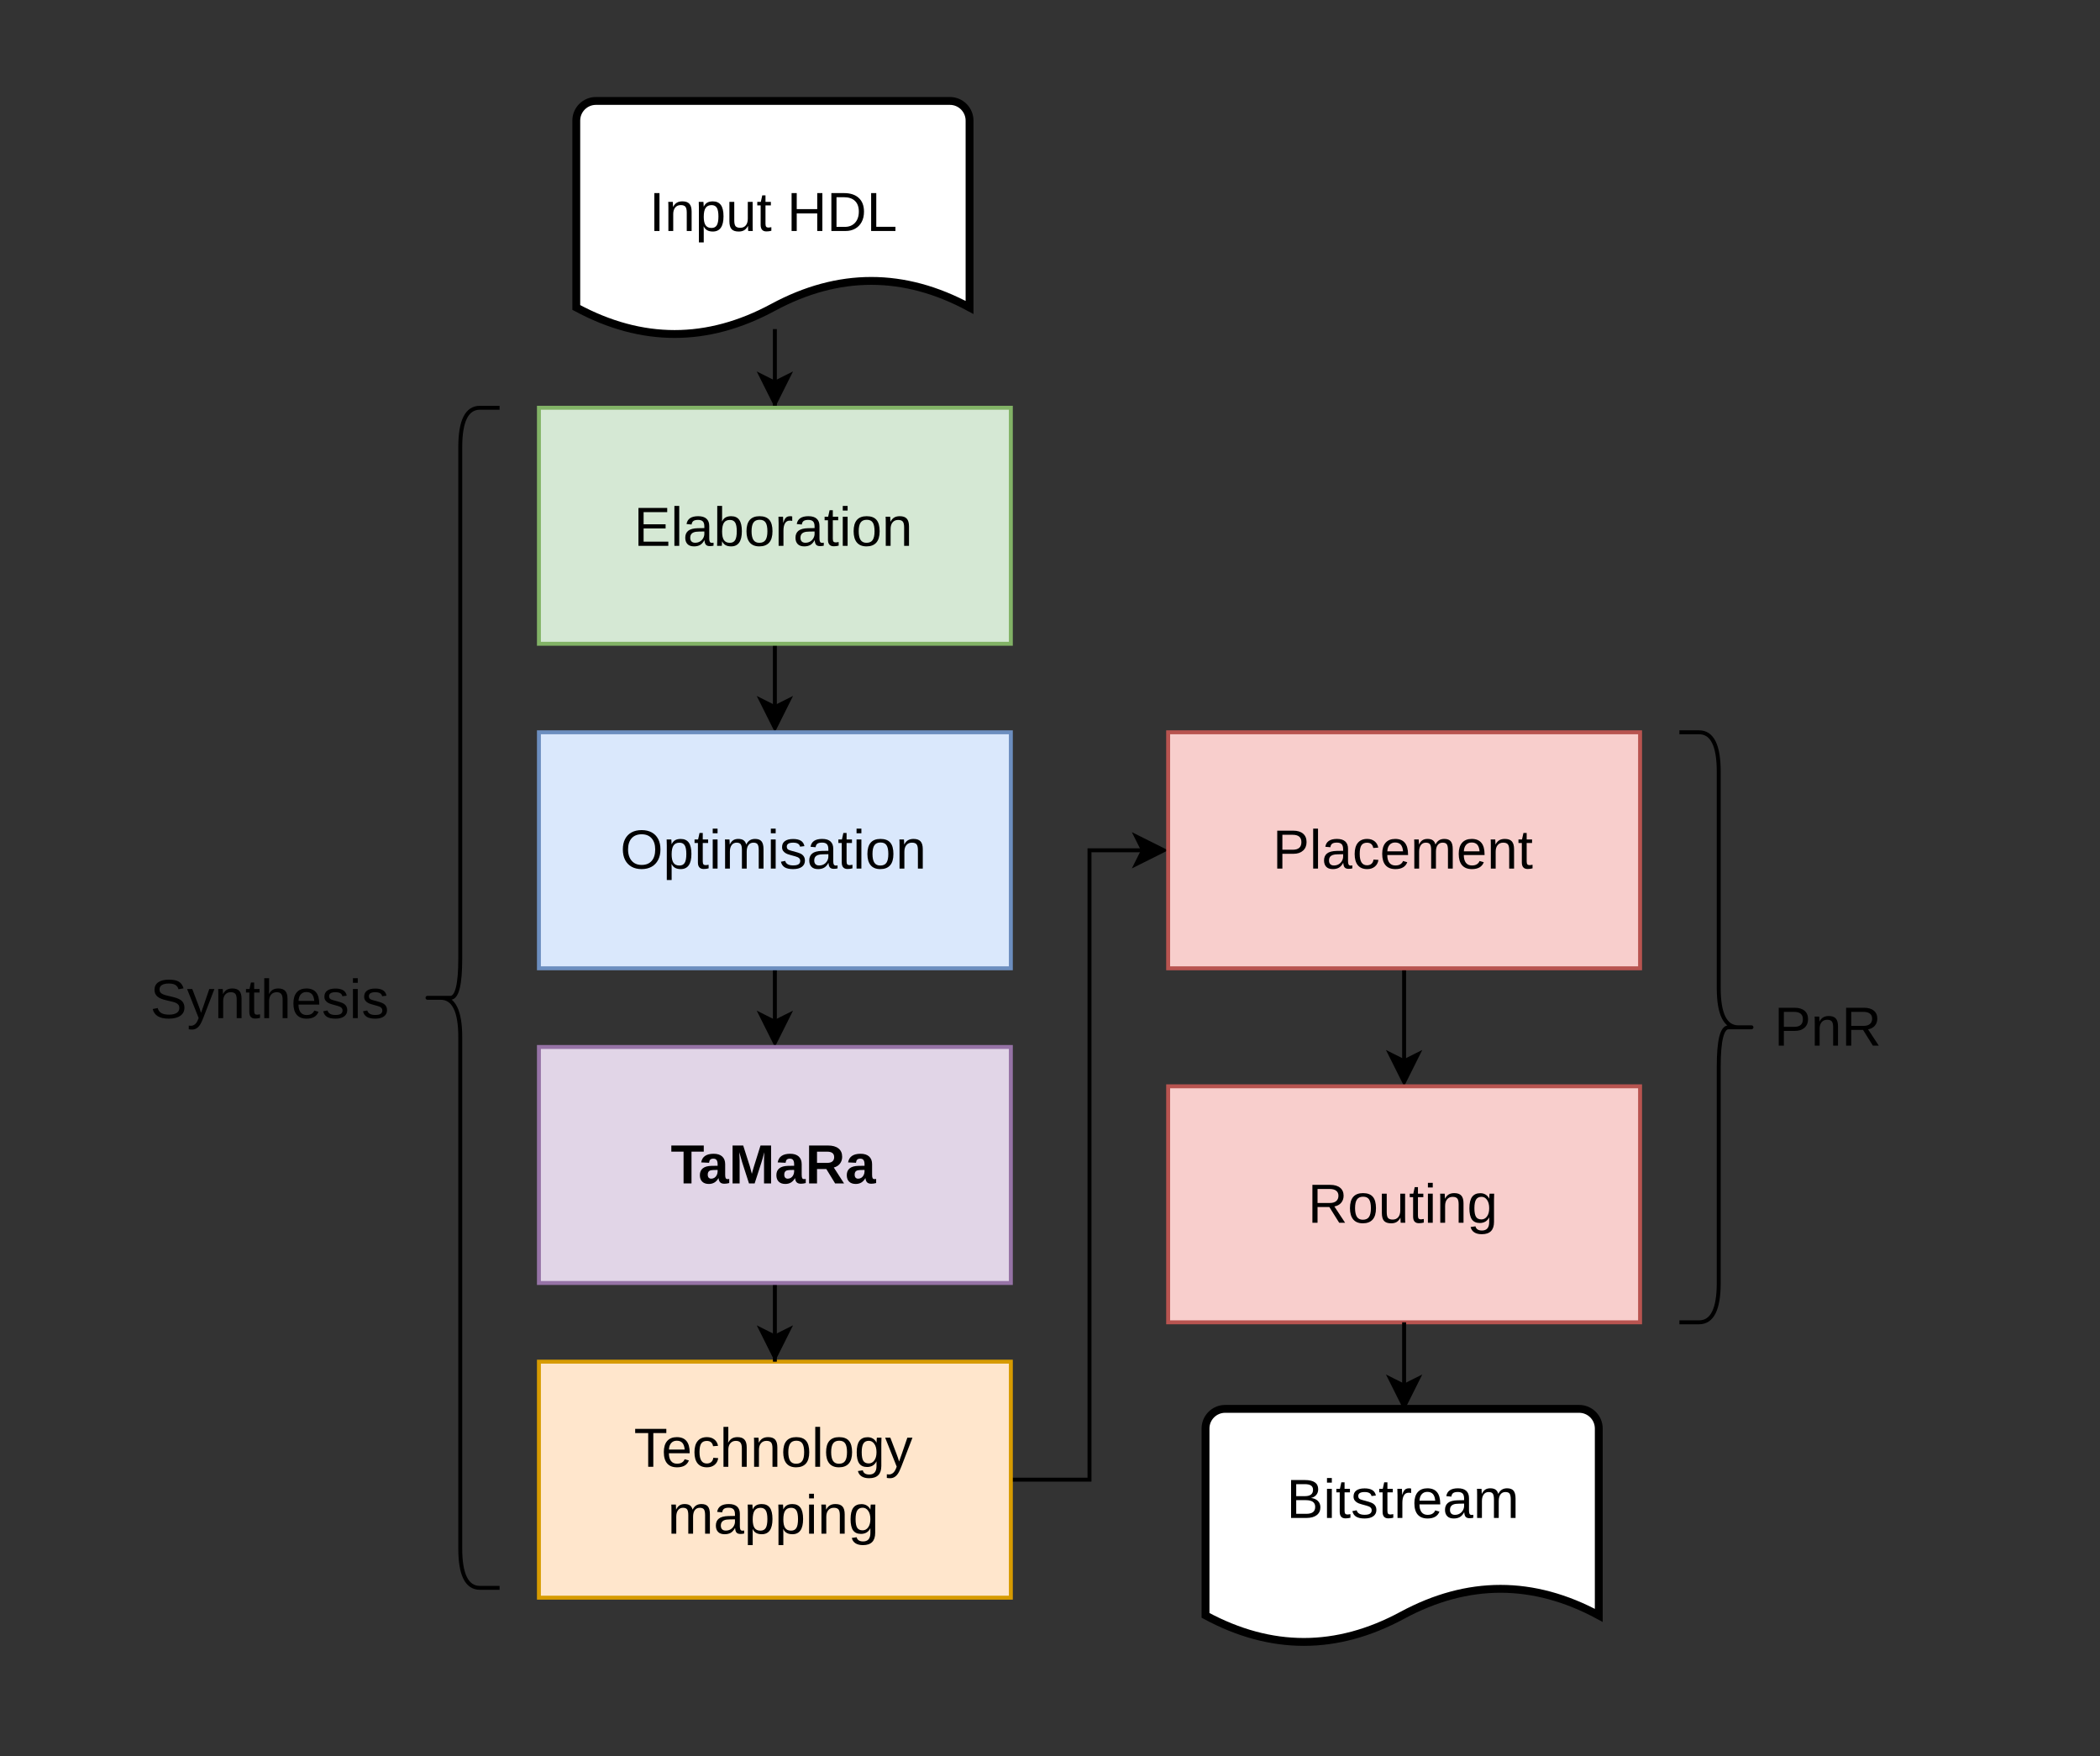 <?xml version='1.0' encoding='UTF-8'?>
<!-- This file was generated by dvisvgm 3.4 -->
<svg version='1.1' xmlns='http://www.w3.org/2000/svg' xmlns:xlink='http://www.w3.org/1999/xlink' width='341.04pt' height='285.12pt' viewBox='0 0 341.04 285.12'>
<rect x="0" y="0" width="341.04" height="285.12" fill="#333333" stroke="none"/>
<defs>
<clipPath id='cp0'>
<path d='M18.75 15H322.5V270H18.75Z'/>
</clipPath>
<path id='g1-48' d='M2.728-5.838V0H.937V-9.632H3.637L5.359-4.245Q5.476-3.794 5.599-3.336Q5.722-2.885 5.838-2.434Q5.947-2.816 6.05-3.206Q6.152-3.603 6.269-3.979L8.039-9.632H10.726V0H8.935V-5.838Q8.935-6.036 8.948-6.631Q8.969-7.232 9.003-7.937Q8.524-6.104 8.285-5.373L6.549 0H5.113L3.377-5.373L2.646-7.937Q2.728-6.351 2.728-5.838Z'/>
<path id='g1-53' d='M2.953-3.657V0H.937V-9.632H5.749Q7.472-9.632 8.408-8.887Q9.345-8.148 9.345-6.761Q9.345-5.749 8.771-5.011Q8.196-4.279 7.219-4.047L9.823 0H7.554L5.318-3.657H2.953ZM7.314-6.679Q7.314-8.066 5.537-8.066H2.953V-5.223H5.592Q6.439-5.223 6.877-5.605T7.314-6.679Z'/>
<path id='g1-55' d='M5.284-8.073V0H3.268V-8.073H.157V-9.632H8.401V-8.073H5.284Z'/>
<path id='g1-68' d='M2.687 .137Q1.613 .137 1.012-.444Q.41-1.032 .41-2.092Q.41-3.24 1.155-3.835Q1.907-4.43 3.329-4.457L4.922-4.484V-4.86Q4.922-5.585 4.669-5.934Q4.416-6.289 3.842-6.289Q3.309-6.289 3.056-6.043Q2.81-5.804 2.748-5.243L.745-5.339Q1.121-7.533 3.924-7.533Q5.325-7.533 6.084-6.843T6.843-4.881V-2.188Q6.843-1.565 6.979-1.326Q7.123-1.094 7.451-1.094Q7.67-1.094 7.875-1.135V-.096Q7.52-.007 7.267 .034Q7.014 .082 6.645 .082Q5.92 .082 5.571-.273Q5.229-.629 5.161-1.319H5.12Q4.313 .137 2.687 .137ZM4.922-3.425L3.938-3.411Q3.261-3.377 2.987-3.268Q2.707-3.145 2.557-2.898Q2.413-2.652 2.413-2.242Q2.413-1.716 2.652-1.456Q2.898-1.203 3.302-1.203Q3.753-1.203 4.129-1.449Q4.498-1.695 4.71-2.126Q4.922-2.563 4.922-3.049V-3.425Z'/>
<path id='g0-3' d=''/>
<path id='g0-37' d='M8.6-2.714Q8.6-1.429 7.663-.711Q6.727 0 5.059 0H1.148V-9.632H4.648Q8.039-9.632 8.039-7.294Q8.039-6.439 7.561-5.858T6.207-5.079Q7.355-4.942 7.978-4.307Q8.6-3.678 8.6-2.714ZM6.727-7.137Q6.727-7.916 6.193-8.251T4.648-8.586H2.454V-5.537H4.648Q6.727-5.537 6.727-7.137ZM7.28-2.816Q7.28-4.519 4.888-4.519H2.454V-1.046H4.99Q6.187-1.046 6.733-1.49T7.28-2.816Z'/>
<path id='g0-39' d='M9.44-4.915Q9.44-3.391 8.846-2.29Q8.258-1.189 7.198-.595Q6.146 0 4.751 0H1.148V-9.632H4.334Q6.781-9.632 8.107-8.401Q9.44-7.178 9.44-4.915ZM8.128-4.915Q8.128-6.706 7.144-7.643Q6.166-8.586 4.307-8.586H2.454V-1.046H4.601Q5.674-1.046 6.46-1.518Q7.253-1.989 7.69-2.857T8.128-4.915Z'/>
<path id='g0-40' d='M8.736-1.066V0H1.148V-9.632H8.456V-8.565H2.454V-5.476H8.046V-4.423H2.454V-1.066H8.736Z'/>
<path id='g0-43' d='M2.454-4.464V0H1.148V-9.632H2.454V-5.558H7.663V-9.632H8.969V0H7.663V-4.464H2.454Z'/>
<path id='g0-44' d='M2.598-9.632V0H1.292V-9.632H2.598Z'/>
<path id='g0-47' d='M7.321-1.066V0H1.148V-9.632H2.454V-1.066H7.321Z'/>
<path id='g0-50' d='M10.22-4.86Q10.22-3.315 9.632-2.194Q9.051-1.073 7.978-.465Q6.904 .137 5.435 .137Q3.958 .137 2.885-.465Q1.818-1.066 1.237-2.188Q.663-3.309 .663-4.86Q.663-6.405 1.23-7.499Q1.805-8.6 2.871-9.188Q3.944-9.775 5.448-9.775Q6.925-9.775 7.991-9.194Q9.064-8.613 9.639-7.513Q10.22-6.419 10.22-4.86ZM8.887-4.86Q8.887-6.658 7.984-7.684Q7.089-8.709 5.448-8.709Q3.794-8.709 2.892-7.697T1.989-4.86Q1.989-3.657 2.399-2.769Q2.81-1.887 3.582-1.401Q4.354-.923 5.435-.923Q7.103-.923 7.991-1.948Q8.887-2.98 8.887-4.86Z'/>
<path id='g0-51' d='M8.6-6.733Q8.6-5.366 7.704-4.56Q6.815-3.753 5.284-3.753H2.454V0H1.148V-9.632H5.202Q6.822-9.632 7.711-8.873T8.6-6.733ZM7.287-6.72Q7.287-8.586 5.045-8.586H2.454V-4.785H5.1Q7.287-4.785 7.287-6.72Z'/>
<path id='g0-53' d='M2.454-3.999V0H1.148V-9.632H5.681Q7.308-9.632 8.189-8.9Q9.078-8.176 9.078-6.877Q9.078-5.804 8.449-5.072Q7.827-4.341 6.727-4.149L9.461 0H7.957L5.455-3.999H2.454ZM7.766-6.863Q7.766-7.704 7.191-8.142Q6.624-8.586 5.551-8.586H2.454V-5.031H5.605Q6.638-5.031 7.198-5.51Q7.766-5.995 7.766-6.863Z'/>
<path id='g0-54' d='M8.695-2.659Q8.695-1.326 7.649-.595Q6.61 .137 4.717 .137Q1.196 .137 .636-2.311L1.9-2.563Q2.119-1.695 2.83-1.285Q3.541-.882 4.765-.882Q6.029-.882 6.713-1.312Q7.403-1.75 7.403-2.591Q7.403-3.062 7.185-3.356Q6.973-3.65 6.583-3.842T5.653-4.163T4.457-4.443Q3.315-4.696 2.721-4.949Q2.133-5.202 1.791-5.51Q1.087-6.152 1.087-7.198Q1.087-8.436 2.03-9.105Q2.98-9.775 4.744-9.775Q6.385-9.775 7.253-9.27Q8.121-8.771 8.47-7.561L7.185-7.335Q6.973-8.101 6.378-8.442Q5.783-8.791 4.73-8.791Q3.575-8.791 2.967-8.408T2.358-7.267Q2.358-6.822 2.591-6.528Q2.83-6.241 3.274-6.043Q3.691-5.845 5.045-5.544Q5.599-5.414 6.139-5.271Q6.679-5.134 7.157-4.922Q7.438-4.806 7.69-4.635Q7.95-4.471 8.142-4.252Q8.401-3.965 8.545-3.575Q8.695-3.186 8.695-2.659Z'/>
<path id='g0-55' d='M4.922-8.565V0H3.623V-8.565H.314V-9.632H8.23V-8.565H4.922Z'/>
<path id='g0-68' d='M2.83 .137Q1.716 .137 1.155-.451T.595-2.064Q.595-3.213 1.347-3.828Q2.105-4.443 3.787-4.484L5.448-4.512V-4.915Q5.448-5.817 5.065-6.207T3.862-6.597Q3.035-6.597 2.659-6.316T2.208-5.421L.923-5.537Q1.237-7.533 3.89-7.533Q5.284-7.533 5.988-6.891Q6.692-6.255 6.692-5.045V-1.859Q6.692-1.312 6.836-1.032Q6.979-.759 7.383-.759Q7.574-.759 7.786-.807V-.041Q7.342 .068 6.836 .068Q6.152 .068 5.838-.287Q5.53-.649 5.489-1.415H5.448Q4.977-.567 4.348-.212Q3.726 .137 2.83 .137ZM5.448-3.65L4.102-3.623Q3.24-3.616 2.789-3.445Q2.338-3.281 2.099-2.939T1.859-2.044Q1.859-1.442 2.181-1.114Q2.509-.786 3.11-.786Q3.794-.786 4.313-1.094Q4.84-1.401 5.141-1.935Q5.448-2.475 5.448-3.042V-3.65Z'/>
<path id='g0-69' d='M7.198-3.732Q7.198 .137 4.478 .137Q3.637 .137 3.076-.164Q2.522-.472 2.174-1.148H2.16Q2.16-1.012 2.146-.752T2.119-.267Q2.105-.048 2.092 0H.902Q.943-.369 .943-1.524V-10.145H2.174V-7.253Q2.174-7.034 2.167-6.768Q2.16-6.508 2.146-6.207H2.174Q2.516-6.918 3.076-7.226Q3.644-7.533 4.478-7.533Q5.879-7.533 6.535-6.59Q7.198-5.646 7.198-3.732ZM5.906-3.691Q5.906-5.243 5.496-5.913T4.163-6.583Q3.124-6.583 2.646-5.872Q2.174-5.161 2.174-3.616Q2.174-2.16 2.639-1.463Q3.104-.772 4.149-.772Q5.079-.772 5.489-1.456Q5.906-2.146 5.906-3.691Z'/>
<path id='g0-70' d='M3.78 .137Q2.229 .137 1.408-.841Q.595-1.825 .595-3.705Q.595-5.571 1.415-6.549Q2.235-7.533 3.767-7.533Q4.901-7.533 5.646-6.945Q6.398-6.357 6.59-5.325L5.325-5.229Q5.229-5.845 4.84-6.207T3.732-6.569Q2.755-6.569 2.317-5.92T1.88-3.732Q1.88-2.256 2.345-1.545T3.746-.834Q4.402-.834 4.84-1.189Q5.284-1.545 5.387-2.283L6.631-2.201Q6.487-1.135 5.722-.499T3.78 .137Z'/>
<path id='g0-72' d='M1.887-3.438Q1.887-2.167 2.413-1.477T3.951-.786Q4.751-.786 5.229-1.107Q5.715-1.429 5.886-1.921L6.966-1.613Q6.303 .137 3.951 .137Q2.311 .137 1.449-.841Q.595-1.818 .595-3.746Q.595-5.578 1.449-6.556Q2.311-7.533 3.903-7.533Q7.164-7.533 7.164-3.603V-3.438H1.887ZM5.893-4.382Q5.79-5.551 5.298-6.084Q4.806-6.624 3.883-6.624Q2.987-6.624 2.461-6.022Q1.941-5.428 1.9-4.382H5.893Z'/>
<path id='g0-74' d='M3.746 2.905Q2.536 2.905 1.818 2.427Q1.101 1.955 .896 1.08L2.133 .902Q2.386 1.969 3.78 1.969Q5.619 1.969 5.619-.185V-1.374H5.605Q5.257-.663 4.648-.301Q4.04 .055 3.227 .055Q1.866 .055 1.224-.848Q.588-1.75 .588-3.685Q.588-5.646 1.271-6.576Q1.962-7.513 3.363-7.513Q4.149-7.513 4.724-7.15Q5.305-6.795 5.619-6.132H5.633Q5.633-6.269 5.646-6.556Q5.66-6.85 5.681-7.109T5.715-7.396H6.884Q6.843-7.027 6.843-5.865V-.212Q6.843 2.905 3.746 2.905ZM5.619-3.698Q5.619-5.045 5.065-5.817Q4.519-6.597 3.664-6.597Q2.721-6.597 2.29-5.913T1.859-3.698Q1.859-2.181 2.263-1.518T3.644-.854Q4.519-.854 5.065-1.613Q5.619-2.379 5.619-3.698Z'/>
<path id='g0-75' d='M2.167-6.132Q2.563-6.856 3.117-7.191Q3.678-7.533 4.532-7.533Q5.735-7.533 6.303-6.904Q6.877-6.282 6.877-4.929V0H5.64V-4.689Q5.64-5.694 5.284-6.139Q4.936-6.583 4.115-6.583Q3.247-6.583 2.721-5.981Q2.201-5.38 2.201-4.361V0H.971V-10.145H2.201V-7.506Q2.201-7.232 2.188-6.925Q2.174-6.624 2.16-6.398Q2.153-6.18 2.146-6.132H2.167Z'/>
<path id='g0-76' d='M2.167-10.145V-8.969H.937V-10.145H2.167ZM2.167-7.396V0H.937V-7.396H2.167Z'/>
<path id='g0-79' d='M2.174-10.145V0H.943V-10.145H2.174Z'/>
<path id='g0-80' d='M2.194-4.286V0H.971V-5.817Q.971-7.109 .93-7.396H2.092Q2.112-7.171 2.126-6.802Q2.146-6.433 2.146-6.132H2.167Q2.563-6.918 3.076-7.226T4.327-7.533Q5.168-7.533 5.653-7.198Q6.146-6.863 6.337-6.132H6.357Q6.74-6.877 7.28-7.205Q7.827-7.533 8.6-7.533Q9.721-7.533 10.227-6.925Q10.739-6.316 10.739-4.929V0H9.522V-4.689Q9.522-5.763 9.229-6.173T8.169-6.583Q7.362-6.583 6.911-5.981Q6.467-5.387 6.467-4.286V0H5.25V-4.689Q5.25-5.763 4.956-6.173T3.896-6.583Q3.11-6.583 2.652-5.981T2.194-4.286Z'/>
<path id='g0-81' d='M2.201-4.286V0H.971V-5.817Q.971-7.109 .93-7.396H2.092Q2.112-7.198 2.126-6.856Q2.14-6.521 2.146-6.132H2.167Q2.591-6.897 3.145-7.212Q3.705-7.533 4.532-7.533Q5.749-7.533 6.31-6.911Q6.877-6.289 6.877-4.929V0H5.64V-4.689Q5.64-5.749 5.298-6.166T4.115-6.583Q3.227-6.583 2.714-5.975T2.201-4.286Z'/>
<path id='g0-82' d='M7.198-3.705Q7.198-1.764 6.344-.813T3.862 .137Q2.242 .137 1.415-.848Q.588-1.839 .588-3.705Q.588-7.533 3.903-7.533Q5.599-7.533 6.398-6.597Q7.198-5.667 7.198-3.705ZM5.906-3.705Q5.906-5.236 5.448-5.927Q4.997-6.624 3.924-6.624Q2.844-6.624 2.358-5.913Q1.88-5.209 1.88-3.705Q1.88-2.242 2.352-1.504Q2.83-.772 3.849-.772Q4.956-.772 5.428-1.483Q5.906-2.194 5.906-3.705Z'/>
<path id='g0-83' d='M7.198-3.732Q7.198 .137 4.478 .137Q2.769 .137 2.181-1.148H2.146Q2.174-1.101 2.174 .014V2.905H.943V-5.886Q.943-7.027 .902-7.396H2.092Q2.099-7.369 2.112-7.13Q2.133-6.891 2.146-6.61Q2.16-6.337 2.16-6.207H2.188Q2.516-6.891 3.056-7.205Q3.596-7.526 4.478-7.526Q5.845-7.526 6.521-6.61T7.198-3.732ZM5.906-3.705Q5.906-5.25 5.489-5.913T4.163-6.576Q3.151-6.576 2.659-5.872Q2.174-5.175 2.174-3.609Q2.174-2.153 2.639-1.463T4.149-.772Q5.065-.772 5.482-1.442Q5.906-2.119 5.906-3.705Z'/>
<path id='g0-85' d='M2.201-3.855V0H.971V-5.674Q.971-6.453 .93-7.396H2.092Q2.119-6.768 2.133-6.392T2.146-5.886H2.174Q2.379-6.556 2.625-6.925Q2.864-7.267 3.172-7.396Q3.479-7.533 3.931-7.533Q4.184-7.533 4.43-7.465V-6.337Q4.197-6.405 3.773-6.405Q3.008-6.405 2.604-5.742Q2.201-5.086 2.201-3.855Z'/>
<path id='g0-86' d='M6.494-2.044Q6.494-.998 5.701-.431Q4.915 .137 3.493 .137Q2.112 .137 1.36-.314Q.615-.772 .39-1.736L1.477-1.948Q1.784-.8 3.493-.8Q4.43-.8 4.86-1.087Q5.298-1.374 5.298-1.948Q5.298-2.386 4.997-2.659T4.026-3.11Q3.233-3.322 2.762-3.459Q2.297-3.596 2.044-3.691Q1.791-3.794 1.641-3.883Q1.189-4.143 .937-4.519T.684-5.441Q.684-6.453 1.401-6.979Q2.126-7.513 3.507-7.513Q4.73-7.513 5.448-7.082Q6.173-6.651 6.364-5.701L5.257-5.564Q5.045-6.583 3.507-6.583Q1.88-6.583 1.88-5.564Q1.88-5.188 2.105-4.942Q2.331-4.703 2.967-4.546Q3.821-4.341 4.594-4.095Q5.366-3.855 5.701-3.616Q6.091-3.336 6.289-2.953Q6.494-2.577 6.494-2.044Z'/>
<path id='g0-87' d='M3.787-.055Q3.186 .109 2.543 .109Q1.066 .109 1.066-1.565V-6.501H.212V-7.396H1.114L1.477-9.051H2.297V-7.396H3.664V-6.501H2.297V-1.832Q2.297-1.299 2.468-1.08Q2.646-.868 3.076-.868Q3.309-.868 3.787-.964V-.055Z'/>
<path id='g0-88' d='M5.619-1.265Q5.195-.499 4.635-.178Q4.081 .137 3.254 .137Q2.037 .137 1.47-.465Q.909-1.073 .909-2.468V-7.396H2.146V-2.707Q2.146-1.6 2.488-1.203Q2.837-.813 3.671-.813Q4.56-.813 5.072-1.422T5.585-3.11V-7.396H6.815V-1.579Q6.815-.287 6.856 0H5.694Q5.688-.034 5.667-.321Q5.653-.608 5.64-1.265H5.619Z'/>
<path id='g0-92' d='M1.306 2.905Q.813 2.905 .458 2.83V1.907Q.718 1.948 1.032 1.948Q1.606 1.948 2.092 1.518Q2.584 1.094 2.967-.034L.034-7.396H1.347L2.905-3.309Q3.076-2.871 3.268-2.317Q3.466-1.764 3.575-1.34Q3.746-1.825 3.917-2.304Q4.095-2.782 4.259-3.261L5.674-7.396H6.973L4.129 0Q3.896 .588 3.685 1.025Q3.473 1.47 3.274 1.757Q2.495 2.905 1.306 2.905Z'/>
</defs>
<g id='page1'>
<g clip-path='url(#cp0)'>
<path d='M256.449 228.747C258.211 228.747 259.642 230.178 259.642 231.94V262.277C248.998 256.529 238.353 256.529 227.709 262.277C217.064 268.025 206.419 268.025 195.775 262.277V233.537V231.94C195.775 230.178 197.206 228.747 198.968 228.747H256.449Z' fill='#fff'/>
<path d='M256.449 228.747C258.211 228.747 259.642 230.178 259.642 231.94V262.277C248.998 256.529 238.353 256.529 227.709 262.277C217.064 268.025 206.419 268.025 195.775 262.277V233.537V231.94C195.775 230.178 197.206 228.747 198.968 228.747H256.449Z' stroke='#000' fill='none' stroke-width='1.277' stroke-miterlimit='10'/>
<path d='M125.84 55.028V67.802V53.432V62.137' stroke='#000' fill='none' stroke-width='.639' stroke-miterlimit='10'/>
<path d='M125.84 65.49L123.605 61.019L125.84 62.137L128.076 61.019L125.84 65.49Z'/>
<path d='M125.84 65.49L123.605 61.019L125.84 62.137L128.076 61.019L125.84 65.49Z' stroke='#000' fill='none' stroke-width='.639' stroke-miterlimit='10'/>
<path d='M154.261 16.389C156.024 16.389 157.455 17.819 157.455 19.582V49.919C146.81 44.171 136.166 44.171 125.521 49.919S104.232 55.667 93.587 49.919V21.179V19.582C93.587 17.819 95.018 16.389 96.781 16.389H154.261Z' fill='#fff'/>
<path d='M154.261 16.389C156.024 16.389 157.455 17.819 157.455 19.582V49.919C146.81 44.171 136.166 44.171 125.521 49.919S104.232 55.667 93.587 49.919V21.179V19.582C93.587 17.819 95.018 16.389 96.781 16.389H154.261Z' stroke='#000' fill='none' stroke-width='1.277' stroke-miterlimit='10'/>
<path d='M125.84 104.525V117.299V106.122V114.827' stroke='#000' fill='none' stroke-width='.639' stroke-miterlimit='10'/>
<path d='M125.84 118.18L123.605 113.709L125.84 114.827L128.076 113.709L125.84 118.18Z'/>
<path d='M125.84 118.18L123.605 113.709L125.84 114.827L128.076 113.709L125.84 118.18Z' stroke='#000' fill='none' stroke-width='.639' stroke-miterlimit='10'/>
<path d='M87.52 66.205H164.161V104.525H87.52Z' fill='#d5e8d4'/>
<path d='M87.52 66.205H164.161V104.525H87.52Z' stroke='#82b366' fill='none' stroke-width='.639'/>
<g transform='translate(-2.213 -41.092)scale(.639)'>
<use x='164.578' y='203' xlink:href='#g0-40'/>
<use x='173.916' y='203' xlink:href='#g0-79'/>
<use x='177.024' y='203' xlink:href='#g0-68'/>
<use x='184.808' y='203' xlink:href='#g0-69'/>
<use x='192.592' y='203' xlink:href='#g0-82'/>
<use x='200.376' y='203' xlink:href='#g0-85'/>
<use x='205.038' y='203' xlink:href='#g0-68'/>
<use x='212.822' y='203' xlink:href='#g0-87'/>
<use x='216.714' y='203' xlink:href='#g0-76'/>
<use x='219.822' y='203' xlink:href='#g0-82'/>
<use x='227.606' y='203' xlink:href='#g0-81'/>
<use x='168.469' y='123' xlink:href='#g0-44'/>
<use x='172.361' y='123' xlink:href='#g0-81'/>
<use x='180.145' y='123' xlink:href='#g0-83'/>
<use x='187.929' y='123' xlink:href='#g0-88'/>
<use x='195.713' y='123' xlink:href='#g0-87'/>
<use x='199.605' y='123' xlink:href='#g0-3'/>
<use x='203.497' y='123' xlink:href='#g0-43'/>
<use x='213.605' y='123' xlink:href='#g0-39'/>
<use x='223.713' y='123' xlink:href='#g0-47'/>
</g>
<path d='M125.84 157.216V165.921' stroke='#000' fill='none' stroke-width='.639' stroke-miterlimit='10'/>
<path d='M125.84 169.274L123.605 164.803L125.84 165.921L128.076 164.803L125.84 169.274Z'/>
<path d='M125.84 169.274L123.605 164.803L125.84 165.921L128.076 164.803L125.84 169.274Z' stroke='#000' fill='none' stroke-width='.639' stroke-miterlimit='10'/>
<path d='M87.52 118.896H164.161V157.216H87.52Z' fill='#dae8fc'/>
<path d='M87.52 118.896H164.161V157.216H87.52Z' stroke='#6c8ebf' fill='none' stroke-width='.639'/>
<g transform='translate(-2.213 -41.092)scale(.639)'>
<use x='161.094' y='285' xlink:href='#g0-50'/>
<use x='171.986' y='285' xlink:href='#g0-83'/>
<use x='179.77' y='285' xlink:href='#g0-87'/>
<use x='183.662' y='285' xlink:href='#g0-76'/>
<use x='186.77' y='285' xlink:href='#g0-80'/>
<use x='198.432' y='285' xlink:href='#g0-76'/>
<use x='201.54' y='285' xlink:href='#g0-86'/>
<use x='208.54' y='285' xlink:href='#g0-68'/>
<use x='216.324' y='285' xlink:href='#g0-87'/>
<use x='220.216' y='285' xlink:href='#g0-76'/>
<use x='223.324' y='285' xlink:href='#g0-82'/>
<use x='231.108' y='285' xlink:href='#g0-81'/>
</g>
<path d='M164.161 240.243H176.934V138.056H185.639' stroke='#000' fill='none' stroke-width='.639' stroke-miterlimit='10'/>
<path d='M188.992 138.056L184.522 140.291L185.639 138.056L184.522 135.82L188.992 138.056Z'/>
<path d='M188.992 138.056L184.522 140.291L185.639 138.056L184.522 135.82L188.992 138.056Z' stroke='#000' fill='none' stroke-width='.639' stroke-miterlimit='10'/>
<path d='M87.52 221.083H164.161V259.403H87.52Z' fill='#ffe6cc'/>
<path d='M87.52 221.083H164.161V259.403H87.52Z' stroke='#d79b00' fill='none' stroke-width='.639'/>
<g transform='translate(-2.213 -41.092)scale(.639)'>
<use x='164.578' y='437' xlink:href='#g0-55'/>
<use x='171.578' y='437' xlink:href='#g0-72'/>
<use x='179.362' y='437' xlink:href='#g0-70'/>
<use x='186.362' y='437' xlink:href='#g0-75'/>
<use x='194.146' y='437' xlink:href='#g0-81'/>
<use x='201.93' y='437' xlink:href='#g0-82'/>
<use x='209.714' y='437' xlink:href='#g0-79'/>
<use x='212.822' y='437' xlink:href='#g0-82'/>
<use x='220.606' y='437' xlink:href='#g0-74'/>
<use x='228.39' y='437' xlink:href='#g0-92'/>
<use x='173.141' y='454' xlink:href='#g0-80'/>
<use x='184.803' y='454' xlink:href='#g0-68'/>
<use x='192.587' y='454' xlink:href='#g0-83'/>
<use x='200.371' y='454' xlink:href='#g0-83'/>
<use x='208.155' y='454' xlink:href='#g0-76'/>
<use x='211.263' y='454' xlink:href='#g0-81'/>
<use x='219.047' y='454' xlink:href='#g0-74'/>
</g>
<path d='M228.028 157.216V169.989V163.603V172.308' stroke='#000' fill='none' stroke-width='.639' stroke-miterlimit='10'/>
<path d='M228.028 175.661L225.792 171.19L228.028 172.308L230.263 171.19L228.028 175.661Z'/>
<path d='M228.028 175.661L225.792 171.19L228.028 172.308L230.263 171.19L228.028 175.661Z' stroke='#000' fill='none' stroke-width='.639' stroke-miterlimit='10'/>
<path d='M189.708 118.896H266.348V157.216H189.708Z' fill='#f8cecc'/>
<path d='M189.708 118.896H266.348V157.216H189.708Z' stroke='#b85450' fill='none' stroke-width='.639'/>
<g transform='translate(-2.213 -41.092)scale(.639)'>
<use x='326.922' y='285' xlink:href='#g0-51'/>
<use x='336.26' y='285' xlink:href='#g0-79'/>
<use x='339.368' y='285' xlink:href='#g0-68'/>
<use x='347.152' y='285' xlink:href='#g0-70'/>
<use x='354.152' y='285' xlink:href='#g0-72'/>
<use x='361.936' y='285' xlink:href='#g0-80'/>
<use x='373.598' y='285' xlink:href='#g0-72'/>
<use x='381.382' y='285' xlink:href='#g0-81'/>
<use x='389.166' y='285' xlink:href='#g0-87'/>
</g>
<path d='M189.708 176.376H266.348V214.696H189.708Z' fill='#f8cecc'/>
<path d='M189.708 176.376H266.348V214.696H189.708Z' stroke='#b85450' fill='none' stroke-width='.639'/>
<g transform='translate(-2.213 -41.092)scale(.639)'>
<use x='335.859' y='375' xlink:href='#g0-53'/>
<use x='345.967' y='375' xlink:href='#g0-82'/>
<use x='353.751' y='375' xlink:href='#g0-88'/>
<use x='361.535' y='375' xlink:href='#g0-87'/>
<use x='365.427' y='375' xlink:href='#g0-76'/>
<use x='368.535' y='375' xlink:href='#g0-81'/>
<use x='376.319' y='375' xlink:href='#g0-74'/>
<use x='330.438' y='450' xlink:href='#g0-37'/>
<use x='339.776' y='450' xlink:href='#g0-76'/>
<use x='342.884' y='450' xlink:href='#g0-87'/>
<use x='346.776' y='450' xlink:href='#g0-86'/>
<use x='353.776' y='450' xlink:href='#g0-87'/>
<use x='357.668' y='450' xlink:href='#g0-85'/>
<use x='362.329' y='450' xlink:href='#g0-72'/>
<use x='370.113' y='450' xlink:href='#g0-68'/>
<use x='377.897' y='450' xlink:href='#g0-80'/>
</g>
<path d='M81.133 257.807H77.94C75.811 257.807 74.747 255.678 74.747 251.42V168.393C74.747 164.135 73.682 162.006 71.553 162.006H69.957C68.892 162.006 69.424 162.006 71.553 162.006H73.15C74.214 162.006 74.747 159.877 74.747 155.619V72.592C74.747 68.334 75.811 66.205 77.94 66.205H81.133' stroke='#000' fill='none' stroke-width='.639' stroke-miterlimit='10'/>
<g transform='translate(-2.213 -41.092)scale(.639)'>
<use x='41.641' y='323' xlink:href='#g0-54'/>
<use x='50.979' y='323' xlink:href='#g0-92'/>
<use x='57.979' y='323' xlink:href='#g0-81'/>
<use x='65.763' y='323' xlink:href='#g0-87'/>
<use x='69.655' y='323' xlink:href='#g0-75'/>
<use x='77.439' y='323' xlink:href='#g0-72'/>
<use x='85.223' y='323' xlink:href='#g0-86'/>
<use x='92.223' y='323' xlink:href='#g0-76'/>
<use x='95.331' y='323' xlink:href='#g0-86'/>
</g>
<path d='M272.735 118.896H275.928C278.057 118.896 279.122 121.024 279.122 125.282V160.409C279.122 164.667 280.186 166.796 282.315 166.796H283.912C284.976 166.796 284.444 166.796 282.315 166.796H280.718C279.654 166.796 279.122 168.925 279.122 173.183V208.31C279.122 212.567 278.057 214.696 275.928 214.696H272.735' stroke='#000' fill='none' stroke-width='.639' stroke-miterlimit='10'/>
<g transform='translate(-2.213 -41.092)scale(.639)'>
<use x='454.375' y='330' xlink:href='#g0-51'/>
<use x='463.713' y='330' xlink:href='#g0-81'/>
<use x='471.497' y='330' xlink:href='#g0-53'/>
</g>
<path d='M228.028 214.696V224.998' stroke='#000' fill='none' stroke-width='.639' stroke-miterlimit='10'/>
<path d='M228.028 228.351L225.792 223.88L228.028 224.998L230.263 223.88L228.028 228.351Z'/>
<path d='M228.028 228.351L225.792 223.88L228.028 224.998L230.263 223.88L228.028 228.351Z' stroke='#000' fill='none' stroke-width='.639' stroke-miterlimit='10'/>
<path d='M125.84 208.31V221.083V208.31V217.015' stroke='#000' fill='none' stroke-width='.639' stroke-miterlimit='10'/>
<path d='M125.84 220.368L123.605 215.897L125.84 217.015L128.076 215.897L125.84 220.368Z'/>
<path d='M125.84 220.368L123.605 215.897L125.84 217.015L128.076 215.897L125.84 220.368Z' stroke='#000' fill='none' stroke-width='.639' stroke-miterlimit='10'/>
<path d='M87.52 169.989H164.161V208.31H87.52Z' fill='#e1d5e7'/>
<path d='M87.52 169.989H164.161V208.31H87.52Z' stroke='#9673a6' fill='none' stroke-width='.639'/>
<g transform='translate(-2.213 -41.092)scale(.639)'>
<use x='173.922' y='365' xlink:href='#g1-55'/>
<use x='180.922' y='365' xlink:href='#g1-68'/>
<use x='188.706' y='365' xlink:href='#g1-48'/>
<use x='200.368' y='365' xlink:href='#g1-68'/>
<use x='208.152' y='365' xlink:href='#g1-53'/>
<use x='218.26' y='365' xlink:href='#g1-68'/>
</g>
</g>
</g>
</svg>